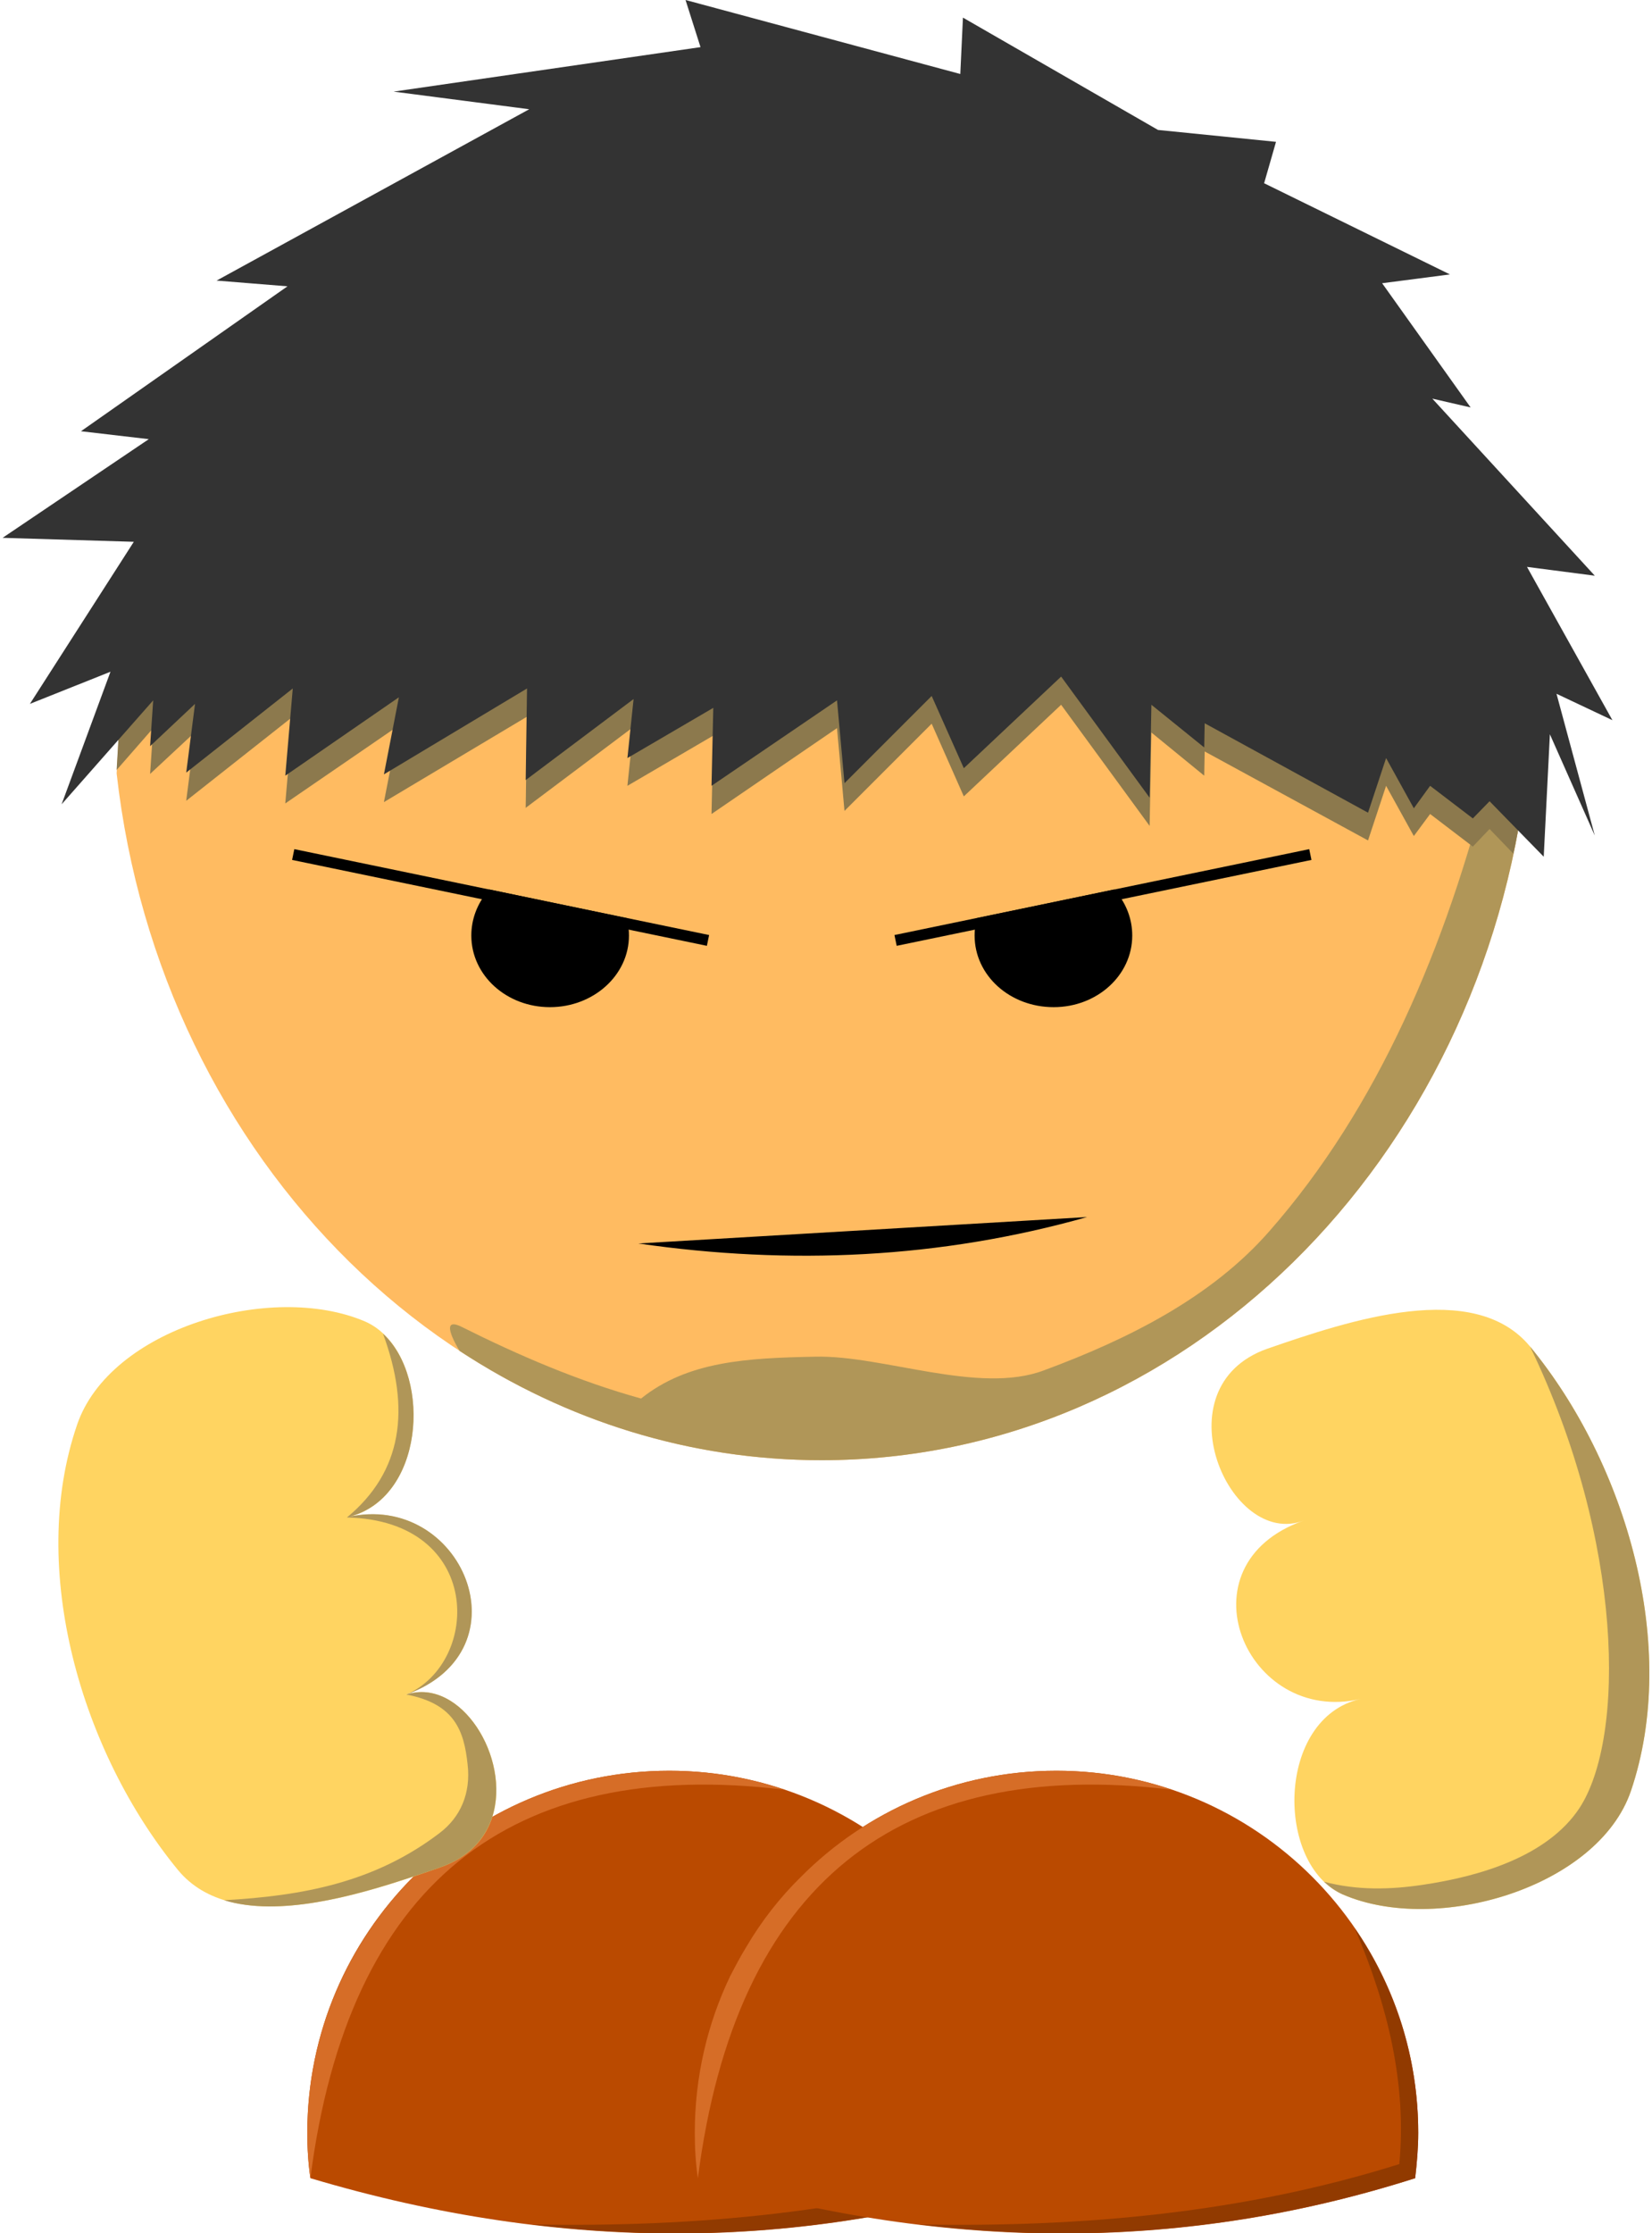 <?xml version="1.0" encoding="UTF-8"?>
<!DOCTYPE svg PUBLIC "-//W3C//DTD SVG 1.1//EN" "http://www.w3.org/Graphics/SVG/1.1/DTD/svg11.dtd">
<!-- Creator: CorelDRAW 2018 (64-Bit) -->
<svg xmlns="http://www.w3.org/2000/svg" xml:space="preserve" width="148px" height="200px" version="1.1" style="shape-rendering:geometricPrecision; text-rendering:geometricPrecision; image-rendering:optimizeQuality; fill-rule:evenodd; clip-rule:evenodd"
viewBox="0 0 37.4 50.7"
 xmlns:xlink="http://www.w3.org/1999/xlink">
 <defs>
  <style type="text/css">
   <![CDATA[
    .str0 {stroke:black;stroke-width:0.25;stroke-miterlimit:22.926}
    .fil4 {fill:none}
    .fil5 {fill:black}
    .fil9 {fill:#333333}
    .fil8 {fill:#8C794D}
    .fil2 {fill:#913A00}
    .fil7 {fill:#B09658}
    .fil1 {fill:#BA4A00}
    .fil3 {fill:#D66D27}
    .fil0 {fill:#FFBB61}
    .fil6 {fill:#FFD461}
   ]]>
  </style>
 </defs>
 <g id="Слой_x0020_1">
  <path class="fil0" d="M2.59 17.56l0.1 -1.81 3.31 -3.04 21.74 -0.24 6.83 3.33 0.04 1.76c-1,8.79 -7.79,15.59 -16.01,15.59 -8.23,0 -15.02,-6.8 -16.01,-15.59z"/>
  <path class="fil1" d="M15.14 40.2c4.53,0 8.21,3.68 8.21,8.22 0,0.34 -0.02,0.69 -0.07,1.03 -5.1,1.63 -10.52,1.72 -16.29,0 -0.05,-0.34 -0.07,-0.69 -0.07,-1.03 0,-4.54 3.68,-8.22 8.22,-8.22z"/>
  <path class="fil2" d="M22.92 49.13c-3.5,1.1 -7.16,1.44 -10.9,1.37 3.92,0.48 7.67,0.09 11.26,-1.05 0.05,-0.34 0.07,-0.69 0.07,-1.03 0,-1.72 -0.53,-3.32 -1.43,-4.64 0.76,1.77 1.18,3.56 1,5.35z"/>
  <path class="fil1" d="M23.93 40.2c4.54,0 8.22,3.68 8.22,8.22 0,0.34 -0.03,0.69 -0.07,1.03 -5.1,1.63 -10.52,1.72 -16.29,0 -0.05,-0.34 -0.07,-0.69 -0.07,-1.03 0,-4.54 3.68,-8.22 8.21,-8.22z"/>
  <path class="fil3" d="M6.99 49.45c0.86,-6.68 4.54,-9.57 10.76,-8.82 -0.82,-0.28 -1.7,-0.43 -2.61,-0.43 -2.27,0 -4.33,0.92 -5.81,2.41 -0.48,0.47 -0.89,1.01 -1.24,1.59 -0.13,0.21 -0.25,0.44 -0.36,0.67 -0.52,1.07 -0.81,2.27 -0.81,3.55 0,0.34 0.02,0.69 0.07,1.03z"/>
  <line class="fil4 str0" x1="6.6" y1="19.4" x2="16.02" y2= "21.35" />
  <line class="fil4 str0" x1="29.7" y1="19.4" x2="20.28" y2= "21.35" />
  <path class="fil5 str0" d="M14.07 20.95l-2.97 -0.62c-0.21,0.26 -0.33,0.57 -0.33,0.91 0,0.83 0.74,1.5 1.66,1.5 0.92,0 1.67,-0.67 1.67,-1.5 0,-0.1 -0.01,-0.2 -0.03,-0.29z"/>
  <path class="fil5 str0" d="M22.23 20.95l2.97 -0.62c0.21,0.26 0.33,0.57 0.33,0.91 0,0.83 -0.74,1.5 -1.66,1.5 -0.93,0 -1.67,-0.67 -1.67,-1.5 0,-0.1 0.01,-0.2 0.03,-0.29z"/>
  <path class="fil5" d="M24.63 27.63c-3.33,0.94 -6.73,1.1 -10.19,0.6 3.4,-0.2 6.8,-0.4 10.19,-0.6z"/>
  <path class="fil6" d="M9.95 42.39c-1.88,0.66 -4.71,1.59 -5.97,0.06 -2.19,-2.67 -3.41,-6.83 -2.29,-10.1 0.74,-2.19 4.41,-3.26 6.54,-2.35 1.54,0.67 1.52,4.01 -0.41,4.45 2.61,-0.62 4.16,3.05 1.29,4.04 1.7,-0.65 3.3,3.04 0.84,3.9z"/>
  <path class="fil6" d="M28.72 30.62c1.88,-0.65 4.7,-1.59 5.97,-0.05 2.19,2.66 3.4,6.82 2.29,10.09 -0.75,2.19 -4.41,3.27 -6.54,2.35 -1.54,-0.67 -1.52,-4.01 0.4,-4.44 -2.6,0.61 -4.15,-3.05 -1.29,-4.05 -1.69,0.65 -3.29,-3.03 -0.83,-3.9z"/>
  <path class="fil7" d="M10.44 30.13c-0.53,-0.27 -0.16,0.38 -0.06,0.54 2.41,1.58 5.22,2.48 8.22,2.48 8.22,0 15.01,-6.8 16.01,-15.59l-0.84 0c-0.98,3.93 -2.54,7.59 -5,10.39 -1.31,1.5 -3.2,2.45 -5.12,3.16 -1.48,0.56 -3.66,-0.35 -5.2,-0.31 -1.54,0.03 -2.89,0.1 -3.95,0.95 -1.41,-0.39 -2.78,-0.98 -4.06,-1.62z"/>
  <path class="fil3" d="M15.79 49.45c0.86,-6.68 4.54,-9.57 10.76,-8.82 -0.82,-0.28 -1.7,-0.43 -2.62,-0.43 -2.26,0 -4.32,0.92 -5.8,2.41 -0.48,0.47 -0.9,1.01 -1.24,1.59 -0.13,0.21 -0.25,0.44 -0.37,0.67 -0.51,1.07 -0.8,2.27 -0.8,3.55 0,0.34 0.02,0.69 0.07,1.03z"/>
  <path class="fil2" d="M31.72 49.13c-3.5,1.1 -7.16,1.44 -10.9,1.37 3.92,0.48 7.67,0.09 11.26,-1.05 0.04,-0.34 0.07,-0.69 0.07,-1.03 0,-1.72 -0.53,-3.32 -1.44,-4.64 0.76,1.77 1.18,3.56 1.01,5.35z"/>
  <path class="fil7" d="M9.93 41.61c-1.48,1.13 -3.12,1.43 -4.9,1.53 1.24,0.38 2.93,-0.08 4.3,-0.54 0.22,-0.07 0.42,-0.14 0.62,-0.21 0.65,-0.23 1.01,-0.65 1.17,-1.14 0.43,-1.34 -0.72,-3.18 -1.95,-2.78 1.1,0.21 1.31,0.83 1.39,1.58 0.08,0.67 -0.17,1.21 -0.63,1.56zm-2.09 -7.17c1.72,-0.4 1.91,-3.14 0.8,-4.16 0.63,1.71 0.44,3.13 -0.82,4.17 3.09,0.07 3.05,3.28 1.35,4.02 2.79,-1.02 1.25,-4.62 -1.33,-4.03z"/>
  <path class="fil7" d="M35.81 41.05c-0.73,1.1 -2.27,1.55 -3.56,1.74 -0.74,0.11 -1.48,0.13 -2.24,-0.07 0.13,0.12 0.27,0.22 0.43,0.29 2.13,0.92 5.79,-0.16 6.54,-2.35 1.11,-3.27 -0.1,-7.43 -2.29,-10.09 2.13,4.41 2.17,8.88 1.12,10.48z"/>
  <path class="fil8" d="M2.59 17.48l0.1 -1.73 3.31 -3.04 21.74 -0.24 6.83 3.33 0.04 1.76c-0.07,0.61 -0.17,1.22 -0.3,1.82l-0.54 -0.56 -0.38 0.4 -0.97 -0.74 -0.37 0.5 -0.63 -1.14 -0.41 1.24 -3.71 -2.02 -0.01 0.55 -1.2 -0.98 -0.04 2.12 -2.01 -2.75 -2.21 2.08 -0.73 -1.65 -1.98 1.98 -0.17 -1.88 -2.85 1.95 0.04 -1.78 -1.95 1.14 0.14 -1.34 -2.45 1.84 0.03 -2.07 -3.25 1.94 0.34 -1.74 -2.58 1.77 0.17 -1.97 -2.42 1.91 0.2 -1.56 -1.02 0.95 0.07 -1.04 -0.83 0.95z"/>
  <polygon class="fil9" points="36.16,18.97 35.14,16.67 35,19.45 33.77,18.19 33.39,18.58 32.42,17.84 32.05,18.35 31.42,17.21 31.01,18.45 27.3,16.42 27.29,16.97 26.09,16 26.05,18.11 24.04,15.36 21.83,17.44 21.1,15.8 19.12,17.78 18.95,15.9 16.1,17.84 16.14,16.07 14.19,17.21 14.33,15.87 11.88,17.71 11.91,15.63 8.66,17.58 9,15.83 6.42,17.61 6.59,15.63 4.17,17.54 4.37,15.98 3.35,16.94 3.42,15.9 1.34,18.26 2.45,15.25 0.62,15.98 2.98,12.3 0,12.21 3.32,9.97 1.78,9.79 6.47,6.5 4.86,6.37 11.96,2.48 8.88,2.08 15.85,1.07 15.51,0 21.75,1.68 21.81,0.4 26.24,2.95 28.92,3.22 28.65,4.16 32.87,6.23 31.33,6.43 33.34,9.25 32.47,9.05 36.16,13.07 34.62,12.87 36.56,16.35 35.29,15.75 "/>
 </g>
</svg>
